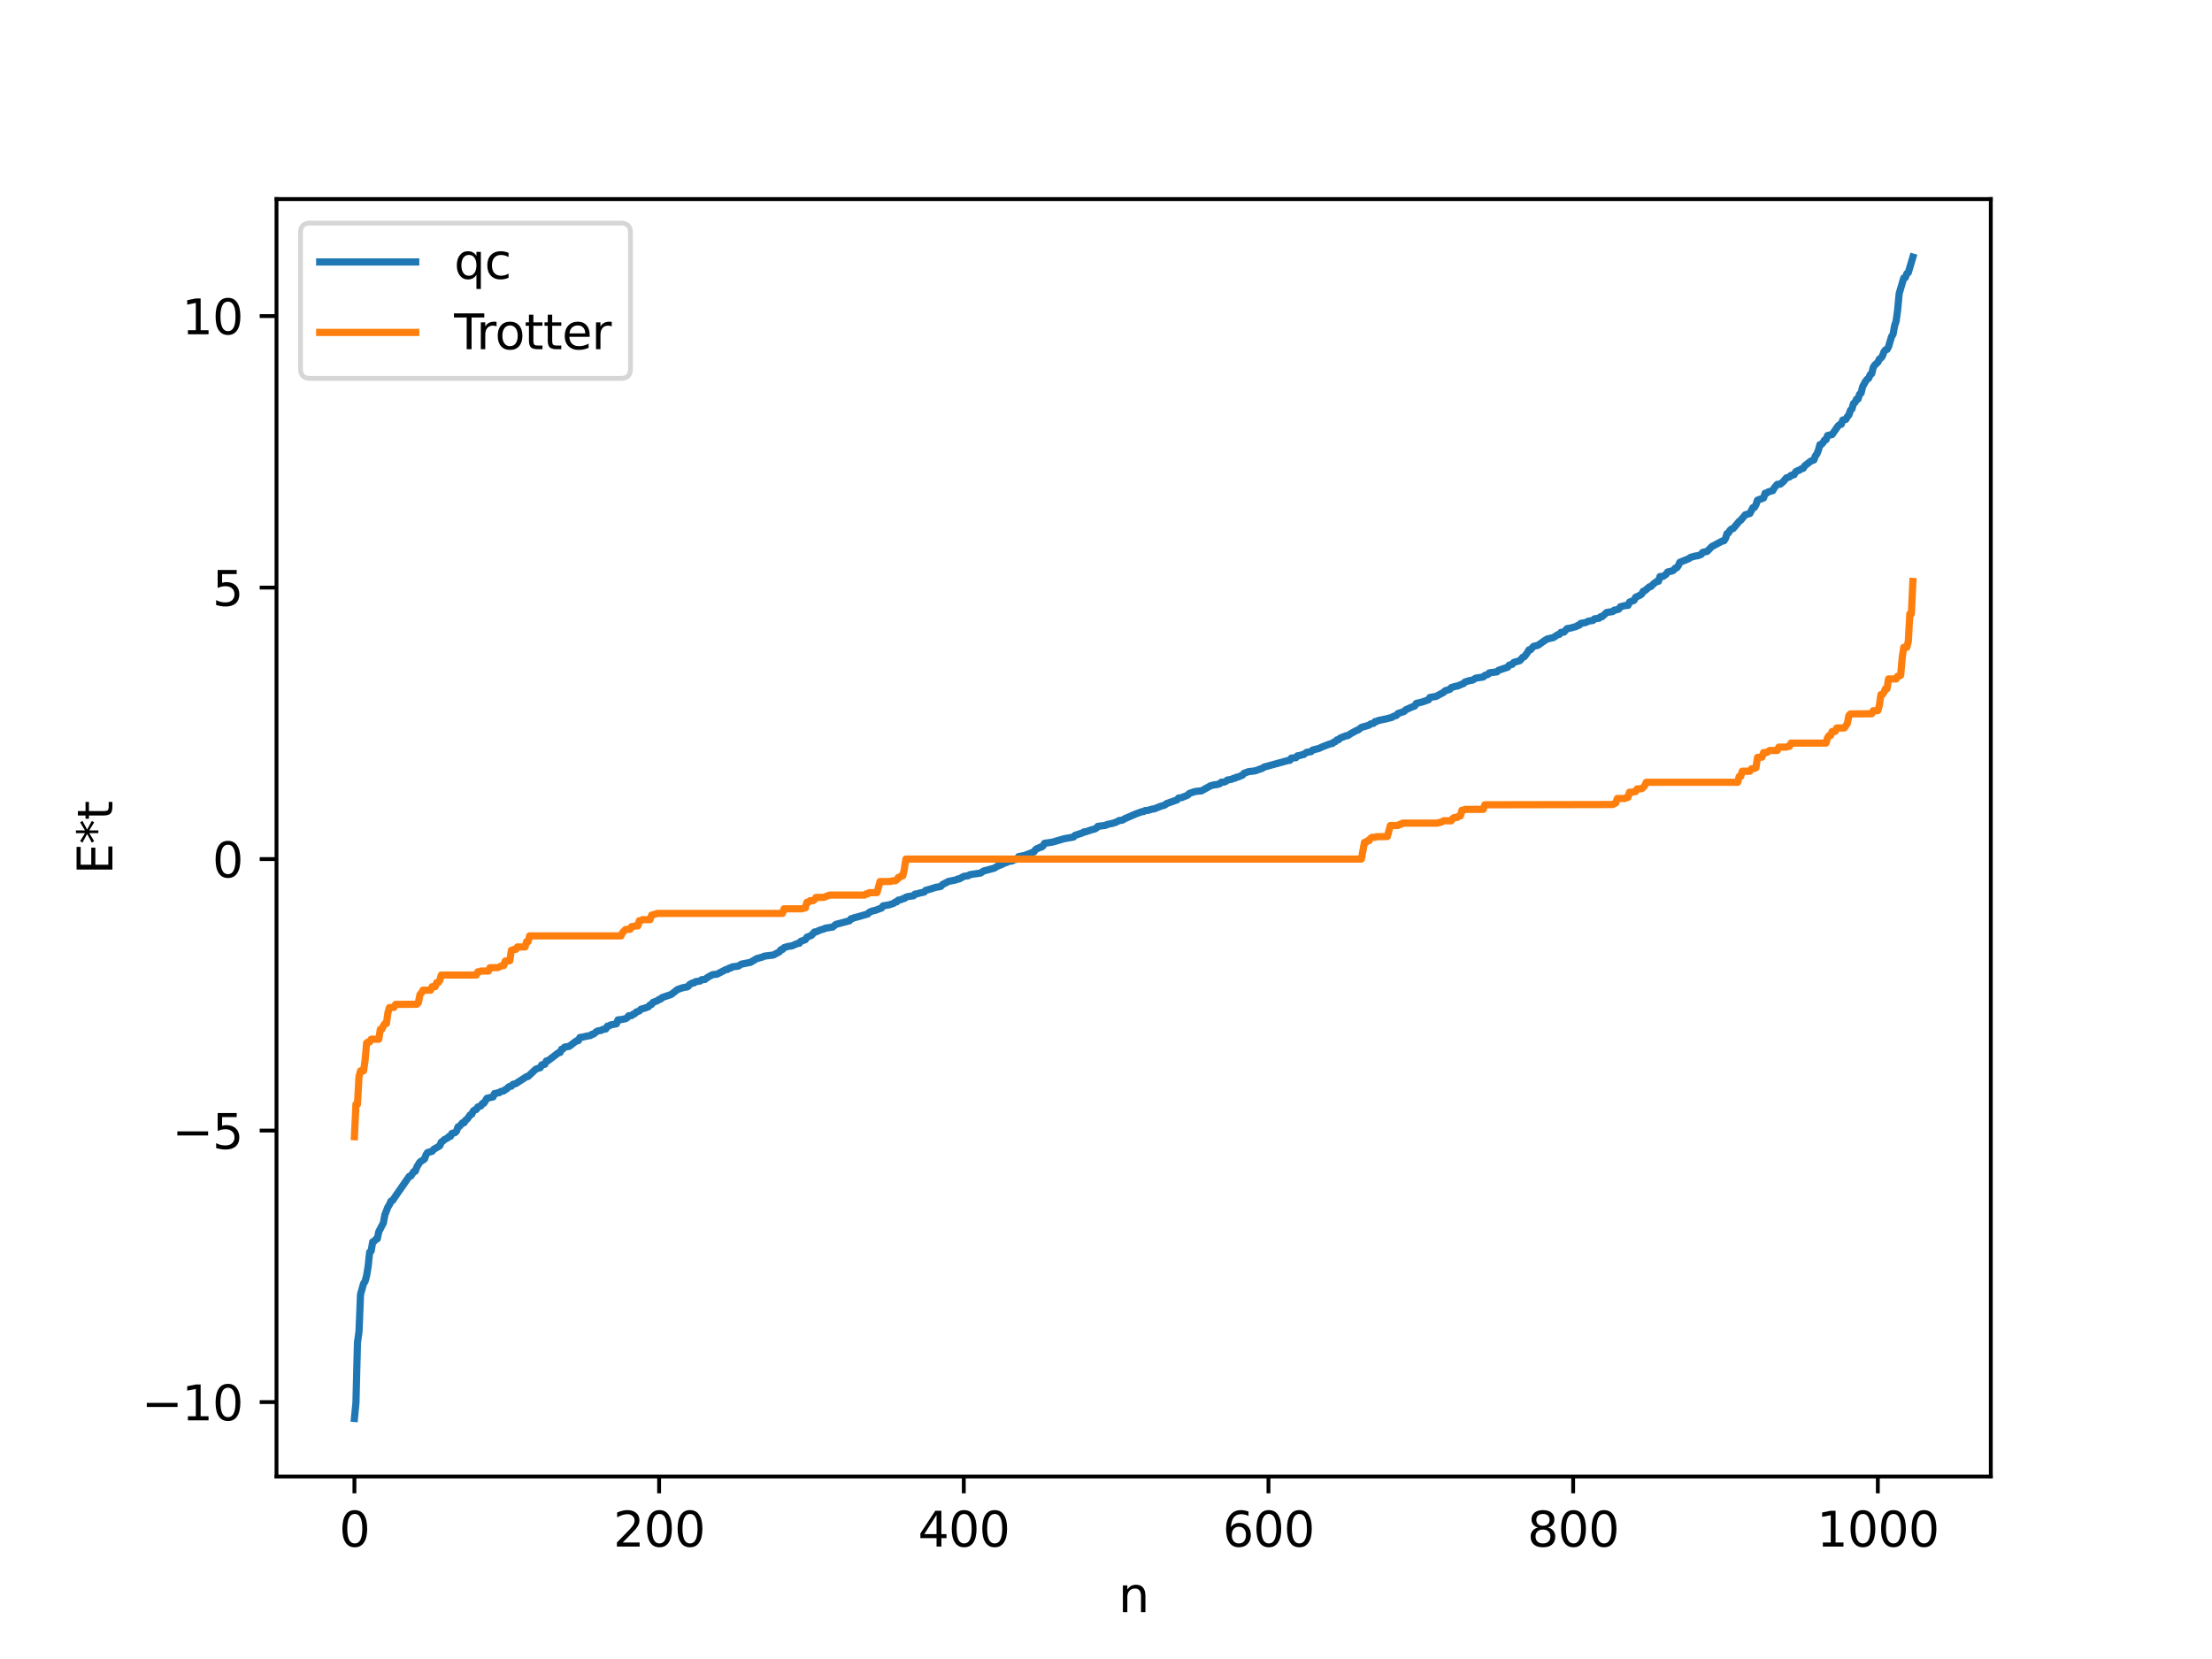 <?xml version="1.0" encoding="utf-8" standalone="no"?>
<!DOCTYPE svg PUBLIC "-//W3C//DTD SVG 1.1//EN"
  "http://www.w3.org/Graphics/SVG/1.1/DTD/svg11.dtd">
<svg xmlns:xlink="http://www.w3.org/1999/xlink" width="460.8pt" height="345.6pt" viewBox="0 0 460.8 345.6" xmlns="http://www.w3.org/2000/svg" version="1.1">
 <defs>
  <style type="text/css">*{stroke-linejoin: round; stroke-linecap: butt}</style>
 </defs>
 <g id="figure_1">
  <g id="patch_1">
   <path d="M 0 345.6 
L 460.8 345.6 
L 460.8 0 
L 0 0 
z
" style="fill: #ffffff"/>
  </g>
  <g id="axes_1">
   <g id="patch_2">
    <path d="M 57.6 307.584 
L 414.72 307.584 
L 414.72 41.472 
L 57.6 41.472 
z
" style="fill: #ffffff"/>
   </g>
   <g id="matplotlib.axis_1">
    <g id="xtick_1">
     <g id="line2d_1">
      <defs>
       <path id="m04c07a5d3f" d="M 0 0 
L 0 3.5 
" style="stroke: #000000; stroke-width: 0.8"/>
      </defs>
      <g>
       <use xlink:href="#m04c07a5d3f" x="73.833" y="307.584" style="stroke: #000000; stroke-width: 0.8"/>
      </g>
     </g>
     <g id="text_1">
      <!-- 0 -->
      <g transform="translate(70.651 322.182) scale(0.1 -0.1)">
       <defs>
        <path id="DejaVuSans-30" d="M 2034 4250 
Q 1547 4250 1301 3770 
Q 1056 3291 1056 2328 
Q 1056 1369 1301 889 
Q 1547 409 2034 409 
Q 2525 409 2770 889 
Q 3016 1369 3016 2328 
Q 3016 3291 2770 3770 
Q 2525 4250 2034 4250 
z
M 2034 4750 
Q 2819 4750 3233 4129 
Q 3647 3509 3647 2328 
Q 3647 1150 3233 529 
Q 2819 -91 2034 -91 
Q 1250 -91 836 529 
Q 422 1150 422 2328 
Q 422 3509 836 4129 
Q 1250 4750 2034 4750 
z
" transform="scale(0.016)"/>
       </defs>
       <use xlink:href="#DejaVuSans-30"/>
      </g>
     </g>
    </g>
    <g id="xtick_2">
     <g id="line2d_2">
      <g>
       <use xlink:href="#m04c07a5d3f" x="137.304" y="307.584" style="stroke: #000000; stroke-width: 0.8"/>
      </g>
     </g>
     <g id="text_2">
      <!-- 200 -->
      <g transform="translate(127.76 322.182) scale(0.1 -0.1)">
       <defs>
        <path id="DejaVuSans-32" d="M 1228 531 
L 3431 531 
L 3431 0 
L 469 0 
L 469 531 
Q 828 903 1448 1529 
Q 2069 2156 2228 2338 
Q 2531 2678 2651 2914 
Q 2772 3150 2772 3378 
Q 2772 3750 2511 3984 
Q 2250 4219 1831 4219 
Q 1534 4219 1204 4116 
Q 875 4013 500 3803 
L 500 4441 
Q 881 4594 1212 4672 
Q 1544 4750 1819 4750 
Q 2544 4750 2975 4387 
Q 3406 4025 3406 3419 
Q 3406 3131 3298 2873 
Q 3191 2616 2906 2266 
Q 2828 2175 2409 1742 
Q 1991 1309 1228 531 
z
" transform="scale(0.016)"/>
       </defs>
       <use xlink:href="#DejaVuSans-32"/>
       <use xlink:href="#DejaVuSans-30" x="63.623"/>
       <use xlink:href="#DejaVuSans-30" x="127.246"/>
      </g>
     </g>
    </g>
    <g id="xtick_3">
     <g id="line2d_3">
      <g>
       <use xlink:href="#m04c07a5d3f" x="200.775" y="307.584" style="stroke: #000000; stroke-width: 0.8"/>
      </g>
     </g>
     <g id="text_3">
      <!-- 400 -->
      <g transform="translate(191.231 322.182) scale(0.1 -0.1)">
       <defs>
        <path id="DejaVuSans-34" d="M 2419 4116 
L 825 1625 
L 2419 1625 
L 2419 4116 
z
M 2253 4666 
L 3047 4666 
L 3047 1625 
L 3713 1625 
L 3713 1100 
L 3047 1100 
L 3047 0 
L 2419 0 
L 2419 1100 
L 313 1100 
L 313 1709 
L 2253 4666 
z
" transform="scale(0.016)"/>
       </defs>
       <use xlink:href="#DejaVuSans-34"/>
       <use xlink:href="#DejaVuSans-30" x="63.623"/>
       <use xlink:href="#DejaVuSans-30" x="127.246"/>
      </g>
     </g>
    </g>
    <g id="xtick_4">
     <g id="line2d_4">
      <g>
       <use xlink:href="#m04c07a5d3f" x="264.246" y="307.584" style="stroke: #000000; stroke-width: 0.8"/>
      </g>
     </g>
     <g id="text_4">
      <!-- 600 -->
      <g transform="translate(254.702 322.182) scale(0.1 -0.1)">
       <defs>
        <path id="DejaVuSans-36" d="M 2113 2584 
Q 1688 2584 1439 2293 
Q 1191 2003 1191 1497 
Q 1191 994 1439 701 
Q 1688 409 2113 409 
Q 2538 409 2786 701 
Q 3034 994 3034 1497 
Q 3034 2003 2786 2293 
Q 2538 2584 2113 2584 
z
M 3366 4563 
L 3366 3988 
Q 3128 4100 2886 4159 
Q 2644 4219 2406 4219 
Q 1781 4219 1451 3797 
Q 1122 3375 1075 2522 
Q 1259 2794 1537 2939 
Q 1816 3084 2150 3084 
Q 2853 3084 3261 2657 
Q 3669 2231 3669 1497 
Q 3669 778 3244 343 
Q 2819 -91 2113 -91 
Q 1303 -91 875 529 
Q 447 1150 447 2328 
Q 447 3434 972 4092 
Q 1497 4750 2381 4750 
Q 2619 4750 2861 4703 
Q 3103 4656 3366 4563 
z
" transform="scale(0.016)"/>
       </defs>
       <use xlink:href="#DejaVuSans-36"/>
       <use xlink:href="#DejaVuSans-30" x="63.623"/>
       <use xlink:href="#DejaVuSans-30" x="127.246"/>
      </g>
     </g>
    </g>
    <g id="xtick_5">
     <g id="line2d_5">
      <g>
       <use xlink:href="#m04c07a5d3f" x="327.717" y="307.584" style="stroke: #000000; stroke-width: 0.8"/>
      </g>
     </g>
     <g id="text_5">
      <!-- 800 -->
      <g transform="translate(318.173 322.182) scale(0.1 -0.1)">
       <defs>
        <path id="DejaVuSans-38" d="M 2034 2216 
Q 1584 2216 1326 1975 
Q 1069 1734 1069 1313 
Q 1069 891 1326 650 
Q 1584 409 2034 409 
Q 2484 409 2743 651 
Q 3003 894 3003 1313 
Q 3003 1734 2745 1975 
Q 2488 2216 2034 2216 
z
M 1403 2484 
Q 997 2584 770 2862 
Q 544 3141 544 3541 
Q 544 4100 942 4425 
Q 1341 4750 2034 4750 
Q 2731 4750 3128 4425 
Q 3525 4100 3525 3541 
Q 3525 3141 3298 2862 
Q 3072 2584 2669 2484 
Q 3125 2378 3379 2068 
Q 3634 1759 3634 1313 
Q 3634 634 3220 271 
Q 2806 -91 2034 -91 
Q 1263 -91 848 271 
Q 434 634 434 1313 
Q 434 1759 690 2068 
Q 947 2378 1403 2484 
z
M 1172 3481 
Q 1172 3119 1398 2916 
Q 1625 2713 2034 2713 
Q 2441 2713 2670 2916 
Q 2900 3119 2900 3481 
Q 2900 3844 2670 4047 
Q 2441 4250 2034 4250 
Q 1625 4250 1398 4047 
Q 1172 3844 1172 3481 
z
" transform="scale(0.016)"/>
       </defs>
       <use xlink:href="#DejaVuSans-38"/>
       <use xlink:href="#DejaVuSans-30" x="63.623"/>
       <use xlink:href="#DejaVuSans-30" x="127.246"/>
      </g>
     </g>
    </g>
    <g id="xtick_6">
     <g id="line2d_6">
      <g>
       <use xlink:href="#m04c07a5d3f" x="391.188" y="307.584" style="stroke: #000000; stroke-width: 0.8"/>
      </g>
     </g>
     <g id="text_6">
      <!-- 1000 -->
      <g transform="translate(378.463 322.182) scale(0.1 -0.1)">
       <defs>
        <path id="DejaVuSans-31" d="M 794 531 
L 1825 531 
L 1825 4091 
L 703 3866 
L 703 4441 
L 1819 4666 
L 2450 4666 
L 2450 531 
L 3481 531 
L 3481 0 
L 794 0 
L 794 531 
z
" transform="scale(0.016)"/>
       </defs>
       <use xlink:href="#DejaVuSans-31"/>
       <use xlink:href="#DejaVuSans-30" x="63.623"/>
       <use xlink:href="#DejaVuSans-30" x="127.246"/>
       <use xlink:href="#DejaVuSans-30" x="190.869"/>
      </g>
     </g>
    </g>
    <g id="text_7">
     <!-- n -->
     <g transform="translate(232.991 335.861) scale(0.1 -0.1)">
      <defs>
       <path id="DejaVuSans-6e" d="M 3513 2113 
L 3513 0 
L 2938 0 
L 2938 2094 
Q 2938 2591 2744 2837 
Q 2550 3084 2163 3084 
Q 1697 3084 1428 2787 
Q 1159 2491 1159 1978 
L 1159 0 
L 581 0 
L 581 3500 
L 1159 3500 
L 1159 2956 
Q 1366 3272 1645 3428 
Q 1925 3584 2291 3584 
Q 2894 3584 3203 3211 
Q 3513 2838 3513 2113 
z
" transform="scale(0.016)"/>
      </defs>
      <use xlink:href="#DejaVuSans-6e"/>
     </g>
    </g>
   </g>
   <g id="matplotlib.axis_2">
    <g id="ytick_1">
     <g id="line2d_7">
      <defs>
       <path id="mbe452fcc11" d="M 0 0 
L -3.5 0 
" style="stroke: #000000; stroke-width: 0.8"/>
      </defs>
      <g>
       <use xlink:href="#mbe452fcc11" x="57.6" y="292.083" style="stroke: #000000; stroke-width: 0.8"/>
      </g>
     </g>
     <g id="text_8">
      <!-- −10 -->
      <g transform="translate(29.495 295.882) scale(0.1 -0.1)">
       <defs>
        <path id="DejaVuSans-2212" d="M 678 2272 
L 4684 2272 
L 4684 1741 
L 678 1741 
L 678 2272 
z
" transform="scale(0.016)"/>
       </defs>
       <use xlink:href="#DejaVuSans-2212"/>
       <use xlink:href="#DejaVuSans-31" x="83.789"/>
       <use xlink:href="#DejaVuSans-30" x="147.412"/>
      </g>
     </g>
    </g>
    <g id="ytick_2">
     <g id="line2d_8">
      <g>
       <use xlink:href="#mbe452fcc11" x="57.6" y="235.523" style="stroke: #000000; stroke-width: 0.8"/>
      </g>
     </g>
     <g id="text_9">
      <!-- −5 -->
      <g transform="translate(35.858 239.322) scale(0.1 -0.1)">
       <defs>
        <path id="DejaVuSans-35" d="M 691 4666 
L 3169 4666 
L 3169 4134 
L 1269 4134 
L 1269 2991 
Q 1406 3038 1543 3061 
Q 1681 3084 1819 3084 
Q 2600 3084 3056 2656 
Q 3513 2228 3513 1497 
Q 3513 744 3044 326 
Q 2575 -91 1722 -91 
Q 1428 -91 1123 -41 
Q 819 9 494 109 
L 494 744 
Q 775 591 1075 516 
Q 1375 441 1709 441 
Q 2250 441 2565 725 
Q 2881 1009 2881 1497 
Q 2881 1984 2565 2268 
Q 2250 2553 1709 2553 
Q 1456 2553 1204 2497 
Q 953 2441 691 2322 
L 691 4666 
z
" transform="scale(0.016)"/>
       </defs>
       <use xlink:href="#DejaVuSans-2212"/>
       <use xlink:href="#DejaVuSans-35" x="83.789"/>
      </g>
     </g>
    </g>
    <g id="ytick_3">
     <g id="line2d_9">
      <g>
       <use xlink:href="#mbe452fcc11" x="57.6" y="178.962" style="stroke: #000000; stroke-width: 0.8"/>
      </g>
     </g>
     <g id="text_10">
      <!-- 0 -->
      <g transform="translate(44.237 182.762) scale(0.1 -0.1)">
       <use xlink:href="#DejaVuSans-30"/>
      </g>
     </g>
    </g>
    <g id="ytick_4">
     <g id="line2d_10">
      <g>
       <use xlink:href="#mbe452fcc11" x="57.6" y="122.402" style="stroke: #000000; stroke-width: 0.8"/>
      </g>
     </g>
     <g id="text_11">
      <!-- 5 -->
      <g transform="translate(44.237 126.201) scale(0.1 -0.1)">
       <use xlink:href="#DejaVuSans-35"/>
      </g>
     </g>
    </g>
    <g id="ytick_5">
     <g id="line2d_11">
      <g>
       <use xlink:href="#mbe452fcc11" x="57.6" y="65.842" style="stroke: #000000; stroke-width: 0.8"/>
      </g>
     </g>
     <g id="text_12">
      <!-- 10 -->
      <g transform="translate(37.875 69.641) scale(0.1 -0.1)">
       <use xlink:href="#DejaVuSans-31"/>
       <use xlink:href="#DejaVuSans-30" x="63.623"/>
      </g>
     </g>
    </g>
    <g id="text_13">
     <!-- E*t -->
     <g transform="translate(23.416 182.148) rotate(-90) scale(0.1 -0.1)">
      <defs>
       <path id="DejaVuSans-45" d="M 628 4666 
L 3578 4666 
L 3578 4134 
L 1259 4134 
L 1259 2753 
L 3481 2753 
L 3481 2222 
L 1259 2222 
L 1259 531 
L 3634 531 
L 3634 0 
L 628 0 
L 628 4666 
z
" transform="scale(0.016)"/>
       <path id="DejaVuSans-2a" d="M 3009 3897 
L 1888 3291 
L 3009 2681 
L 2828 2375 
L 1778 3009 
L 1778 1831 
L 1422 1831 
L 1422 3009 
L 372 2375 
L 191 2681 
L 1313 3291 
L 191 3897 
L 372 4206 
L 1422 3572 
L 1422 4750 
L 1778 4750 
L 1778 3572 
L 2828 4206 
L 3009 3897 
z
" transform="scale(0.016)"/>
       <path id="DejaVuSans-74" d="M 1172 4494 
L 1172 3500 
L 2356 3500 
L 2356 3053 
L 1172 3053 
L 1172 1153 
Q 1172 725 1289 603 
Q 1406 481 1766 481 
L 2356 481 
L 2356 0 
L 1766 0 
Q 1100 0 847 248 
Q 594 497 594 1153 
L 594 3053 
L 172 3053 
L 172 3500 
L 594 3500 
L 594 4494 
L 1172 4494 
z
" transform="scale(0.016)"/>
      </defs>
      <use xlink:href="#DejaVuSans-45"/>
      <use xlink:href="#DejaVuSans-2a" x="63.184"/>
      <use xlink:href="#DejaVuSans-74" x="113.184"/>
     </g>
    </g>
   </g>
   <g id="line2d_12">
    <path d="M 73.833 295.488 
L 74.15 292.247 
L 74.467 279.67 
L 74.785 277.399 
L 75.102 269.653 
L 75.737 267.393 
L 76.054 266.929 
L 76.372 265.735 
L 76.689 263.825 
L 77.006 260.846 
L 77.324 260.589 
L 77.641 258.698 
L 77.958 258.575 
L 78.276 258.183 
L 78.593 258.075 
L 78.91 256.576 
L 79.862 254.765 
L 80.18 253.058 
L 80.815 251.432 
L 81.132 250.952 
L 81.449 250.205 
L 81.767 250.115 
L 82.401 249.159 
L 85.258 245.047 
L 85.575 245 
L 86.21 244.045 
L 86.527 243.977 
L 86.844 243.101 
L 87.479 242.071 
L 88.431 241.435 
L 88.748 240.573 
L 89.066 240.093 
L 90.018 239.846 
L 90.335 239.432 
L 91.605 238.703 
L 91.922 237.925 
L 92.239 237.736 
L 92.557 237.402 
L 93.191 237.1 
L 93.509 236.76 
L 93.826 236.737 
L 94.143 236.113 
L 94.778 235.949 
L 95.096 235.638 
L 95.413 234.746 
L 95.73 234.627 
L 96.365 233.891 
L 96.682 233.883 
L 97 233.335 
L 97.317 233.144 
L 97.952 232.237 
L 98.269 232.116 
L 98.586 231.461 
L 98.904 231.209 
L 99.221 231.13 
L 99.539 230.595 
L 100.173 230.385 
L 100.491 229.882 
L 100.808 229.815 
L 101.443 228.792 
L 102.395 228.572 
L 102.712 228.516 
L 103.029 227.794 
L 103.347 227.788 
L 103.664 227.649 
L 103.981 227.645 
L 104.299 227.385 
L 104.934 227.257 
L 105.251 226.975 
L 105.568 226.847 
L 105.886 226.477 
L 106.203 226.312 
L 106.52 226.282 
L 106.838 225.901 
L 107.472 225.726 
L 109.694 224.279 
L 110.011 224.244 
L 111.598 222.743 
L 112.233 222.511 
L 112.55 222.414 
L 112.867 221.815 
L 113.502 221.705 
L 113.82 221.01 
L 114.137 220.983 
L 116.358 219.294 
L 116.676 219.259 
L 116.993 218.574 
L 117.31 218.485 
L 117.628 218.129 
L 118.58 217.973 
L 119.849 217.006 
L 120.167 216.793 
L 120.484 216.78 
L 120.801 216.128 
L 121.436 216.037 
L 122.071 215.879 
L 123.023 215.711 
L 123.34 215.457 
L 123.658 215.404 
L 124.292 214.884 
L 124.61 214.745 
L 125.244 214.653 
L 125.562 214.449 
L 126.196 214.357 
L 126.514 213.778 
L 126.831 213.75 
L 127.148 213.526 
L 128.418 213.275 
L 128.735 212.461 
L 129.37 212.406 
L 130.005 212.273 
L 130.322 212.213 
L 130.639 212.035 
L 130.957 211.605 
L 131.591 211.561 
L 131.909 211.262 
L 132.226 211.18 
L 132.543 210.824 
L 133.178 210.604 
L 133.496 210.246 
L 134.448 209.971 
L 135.082 209.728 
L 135.4 209.354 
L 135.717 209.255 
L 136.034 208.811 
L 136.986 208.448 
L 137.304 208.184 
L 137.621 208.134 
L 137.939 207.809 
L 139.843 207.154 
L 141.112 206.157 
L 142.064 205.808 
L 142.699 205.665 
L 143.016 205.638 
L 143.334 205.493 
L 143.651 205.096 
L 144.286 204.76 
L 144.603 204.748 
L 144.92 204.491 
L 145.555 204.403 
L 145.872 204.359 
L 146.19 204.08 
L 146.824 204.049 
L 147.459 203.574 
L 148.094 203.223 
L 148.411 203.042 
L 149.363 202.939 
L 151.267 201.957 
L 151.585 201.947 
L 151.902 201.672 
L 152.22 201.658 
L 152.537 201.414 
L 153.806 201.259 
L 154.441 200.85 
L 155.076 200.723 
L 156.345 200.471 
L 157.615 199.709 
L 158.884 199.355 
L 159.201 199.182 
L 161.105 198.947 
L 162.375 198.277 
L 162.692 197.821 
L 163.01 197.794 
L 163.327 197.422 
L 163.962 197.218 
L 164.596 197.087 
L 164.914 197.06 
L 165.866 196.66 
L 166.183 196.518 
L 166.5 196.51 
L 166.818 196.096 
L 167.77 195.754 
L 168.087 195.235 
L 169.039 194.855 
L 169.674 194.151 
L 169.991 194.127 
L 170.943 193.708 
L 171.578 193.548 
L 171.896 193.366 
L 173.482 193.116 
L 174.117 192.571 
L 176.973 191.811 
L 177.291 191.381 
L 177.608 191.352 
L 177.925 191.185 
L 178.56 191.032 
L 180.781 190.39 
L 181.099 190.038 
L 181.734 189.769 
L 182.368 189.641 
L 183.003 189.382 
L 183.638 189.169 
L 183.955 188.71 
L 185.224 188.493 
L 186.177 188.175 
L 186.494 187.915 
L 186.811 187.876 
L 187.129 187.517 
L 187.763 187.397 
L 188.081 187.207 
L 188.398 187.171 
L 188.715 186.897 
L 189.35 186.737 
L 190.302 186.607 
L 190.62 186.251 
L 190.937 186.228 
L 191.572 186.042 
L 192.524 185.837 
L 192.841 185.469 
L 193.476 185.309 
L 195.062 184.813 
L 195.697 184.732 
L 196.015 184.632 
L 196.332 184.265 
L 197.601 183.614 
L 199.188 183.29 
L 199.505 183.107 
L 199.823 183.102 
L 200.775 182.563 
L 201.727 182.423 
L 202.044 182.205 
L 204.266 181.872 
L 204.9 181.447 
L 207.122 180.854 
L 207.757 180.457 
L 208.709 180.079 
L 209.343 179.747 
L 209.661 179.687 
L 209.978 179.498 
L 210.93 179.323 
L 211.248 179.105 
L 211.882 178.969 
L 212.2 178.452 
L 213.469 178.196 
L 215.373 177.468 
L 215.691 177.026 
L 216.008 176.776 
L 216.325 176.706 
L 216.643 176.495 
L 216.96 176.473 
L 217.277 176.217 
L 217.595 175.674 
L 219.181 175.443 
L 221.72 174.712 
L 223.624 174.374 
L 223.942 174.016 
L 224.577 173.819 
L 225.529 173.498 
L 225.846 173.286 
L 226.163 173.282 
L 227.433 172.85 
L 228.067 172.69 
L 228.385 172.511 
L 228.702 172.147 
L 230.289 171.942 
L 230.606 171.767 
L 231.558 171.564 
L 232.193 171.388 
L 232.828 171.118 
L 233.145 170.922 
L 233.78 170.862 
L 234.415 170.501 
L 236.636 169.544 
L 237.905 169.08 
L 238.223 169.066 
L 238.54 168.861 
L 239.175 168.803 
L 240.127 168.521 
L 240.444 168.506 
L 241.714 167.988 
L 242.666 167.7 
L 242.983 167.416 
L 245.205 166.628 
L 245.522 166.24 
L 246.157 166.163 
L 247.426 165.645 
L 247.743 165.299 
L 248.696 164.961 
L 249.33 164.833 
L 250.282 164.754 
L 252.186 163.692 
L 252.821 163.519 
L 253.456 163.445 
L 254.091 163.265 
L 254.408 162.958 
L 255.043 162.907 
L 255.36 162.778 
L 255.677 162.501 
L 256.629 162.329 
L 256.947 162.141 
L 257.264 162.119 
L 257.581 161.908 
L 257.899 161.874 
L 258.851 161.469 
L 259.168 161.078 
L 260.12 160.741 
L 261.39 160.598 
L 262.977 160.048 
L 263.294 159.807 
L 268.372 158.411 
L 268.689 158.396 
L 269.006 157.934 
L 269.958 157.845 
L 270.276 157.453 
L 270.91 157.364 
L 271.228 157.212 
L 271.545 157.203 
L 272.18 156.731 
L 273.132 156.578 
L 273.449 156.243 
L 274.719 155.929 
L 275.671 155.494 
L 277.258 154.9 
L 277.575 154.886 
L 277.892 154.566 
L 278.21 154.478 
L 278.527 154.124 
L 278.844 154.102 
L 279.162 153.77 
L 280.431 153.261 
L 280.748 153.253 
L 281.383 152.829 
L 282.653 152.14 
L 282.97 152.045 
L 283.605 151.521 
L 284.557 151.26 
L 285.191 151.061 
L 285.509 150.814 
L 286.143 150.674 
L 286.461 150.303 
L 286.778 150.298 
L 287.096 150.108 
L 289 149.701 
L 289.634 149.521 
L 289.952 149.455 
L 290.269 149.232 
L 290.904 149.043 
L 291.221 148.64 
L 292.491 148.212 
L 292.808 147.884 
L 294.077 147.304 
L 294.712 147.078 
L 295.029 146.542 
L 296.299 146.232 
L 296.934 146.001 
L 297.568 145.792 
L 297.886 145.288 
L 298.52 145.177 
L 299.155 145.079 
L 300.742 144.218 
L 301.059 143.893 
L 302.011 143.614 
L 302.329 143.236 
L 303.281 142.945 
L 303.598 142.925 
L 304.55 142.519 
L 304.867 142.403 
L 305.185 142.071 
L 306.137 141.778 
L 306.772 141.685 
L 307.406 141.274 
L 308.993 141.029 
L 309.31 140.703 
L 309.945 140.506 
L 310.262 140.163 
L 311.849 139.953 
L 312.167 139.633 
L 313.753 139.104 
L 314.071 139.001 
L 314.388 138.563 
L 315.023 138.383 
L 315.34 137.997 
L 316.61 137.626 
L 317.244 136.903 
L 317.562 136.791 
L 318.196 135.934 
L 318.514 135.376 
L 318.831 135.355 
L 319.466 134.648 
L 320.418 134.414 
L 321.687 133.506 
L 322.322 133.112 
L 323.591 132.82 
L 324.543 132.194 
L 324.861 132.14 
L 325.178 131.738 
L 325.813 131.671 
L 326.448 130.954 
L 327.082 130.858 
L 328.352 130.514 
L 328.669 130.276 
L 328.986 130.247 
L 329.304 129.856 
L 330.256 129.706 
L 330.891 129.403 
L 331.843 129.246 
L 332.16 128.914 
L 333.112 128.787 
L 333.429 128.478 
L 333.747 128.465 
L 334.699 127.588 
L 335.968 127.394 
L 336.286 127.091 
L 336.92 127.012 
L 337.238 126.868 
L 337.555 126.393 
L 338.507 126.16 
L 339.142 126.114 
L 339.459 125.429 
L 340.411 125.053 
L 340.729 124.419 
L 341.681 123.978 
L 341.998 123.746 
L 342.315 123.165 
L 342.633 123.077 
L 343.585 122.255 
L 343.902 122.188 
L 344.537 121.56 
L 345.172 121.107 
L 345.489 121.094 
L 345.806 120.105 
L 346.441 120.076 
L 347.076 119.638 
L 347.393 119.155 
L 348.345 118.936 
L 348.662 118.761 
L 348.98 118.35 
L 349.297 118.281 
L 349.615 117.859 
L 349.932 117.144 
L 351.836 116.369 
L 352.153 116.112 
L 353.105 115.848 
L 353.74 115.748 
L 354.375 115.509 
L 354.692 115.07 
L 355.644 114.854 
L 356.596 113.872 
L 358.818 112.69 
L 359.135 112.661 
L 359.453 112.161 
L 359.77 111.152 
L 360.087 110.997 
L 360.405 110.458 
L 360.722 110.19 
L 361.039 110.12 
L 362.309 108.601 
L 362.626 108.378 
L 363.578 107.242 
L 364.53 106.968 
L 365.165 105.75 
L 365.482 105.7 
L 365.8 105.15 
L 366.117 104.198 
L 367.386 103.741 
L 367.704 102.753 
L 368.021 102.739 
L 368.339 102.482 
L 368.973 102.286 
L 369.291 102.216 
L 369.608 101.635 
L 370.243 100.898 
L 370.877 100.852 
L 371.512 100.304 
L 372.147 99.543 
L 372.781 99.362 
L 373.099 99.029 
L 373.734 98.893 
L 374.051 98.313 
L 374.368 98.089 
L 374.686 98.021 
L 375.32 97.644 
L 375.638 97.56 
L 375.955 97.047 
L 377.224 96.059 
L 377.859 95.817 
L 378.177 94.979 
L 378.494 94.57 
L 378.811 93.756 
L 379.129 92.621 
L 379.446 92.577 
L 379.763 92.222 
L 380.081 91.687 
L 380.398 91.604 
L 380.715 90.726 
L 381.667 90.518 
L 382.937 88.696 
L 383.254 88.452 
L 383.572 88.389 
L 383.889 87.501 
L 384.524 87.371 
L 384.841 86.793 
L 385.158 86.453 
L 385.476 85.477 
L 385.793 85.198 
L 386.11 84.067 
L 386.428 83.854 
L 386.745 83.148 
L 387.062 83.138 
L 387.38 82.126 
L 387.697 81.893 
L 388.015 80.558 
L 388.649 79.408 
L 388.967 79.005 
L 389.284 78.804 
L 389.601 78.042 
L 389.919 77.834 
L 390.236 76.517 
L 390.553 76.04 
L 391.188 75.47 
L 391.505 74.802 
L 391.823 74.596 
L 392.14 74.178 
L 392.458 73.298 
L 392.775 72.885 
L 393.092 72.806 
L 393.41 72.257 
L 394.044 70.118 
L 394.362 69.646 
L 394.679 67.857 
L 394.996 66.9 
L 395.314 64.553 
L 395.631 61.165 
L 396.266 59.004 
L 396.583 57.924 
L 396.9 57.846 
L 397.218 57.011 
L 397.535 56.786 
L 398.487 53.568 
L 398.487 53.568 
" clip-path="url(#p763f4866a5)" style="fill: none; stroke: #1f77b4; stroke-width: 1.5; stroke-linecap: square"/>
   </g>
   <g id="line2d_13">
    <path d="M 73.833 236.794 
L 74.15 230.046 
L 74.467 230.046 
L 74.785 224.277 
L 75.102 223.079 
L 75.737 223.079 
L 76.054 220.921 
L 76.372 217.277 
L 76.689 217.054 
L 77.006 217.054 
L 77.324 216.49 
L 78.91 216.49 
L 79.228 214.435 
L 79.545 214.435 
L 79.862 213.69 
L 80.18 213.231 
L 80.497 213.231 
L 80.815 210.958 
L 81.132 209.888 
L 82.084 209.869 
L 82.401 209.236 
L 86.844 209.2 
L 87.162 208.854 
L 87.479 207.206 
L 87.796 206.842 
L 88.114 206.272 
L 89.7 206.272 
L 90.018 205.544 
L 90.653 205.544 
L 90.97 204.697 
L 91.287 204.697 
L 91.605 204.256 
L 91.922 203.122 
L 99.221 203.122 
L 99.539 202.447 
L 99.856 202.447 
L 100.173 202.287 
L 101.76 202.287 
L 102.077 201.587 
L 103.664 201.587 
L 104.616 201.156 
L 104.934 201.156 
L 105.251 200.195 
L 106.203 200.147 
L 106.52 197.979 
L 107.155 197.765 
L 107.472 197.765 
L 107.79 197.266 
L 109.377 197.266 
L 109.694 196.17 
L 110.011 196.17 
L 110.329 194.96 
L 129.37 194.96 
L 129.687 194.272 
L 130.322 193.626 
L 131.274 193.584 
L 131.591 193.022 
L 131.909 193.022 
L 132.226 192.893 
L 132.861 192.893 
L 133.178 191.81 
L 133.496 191.81 
L 133.813 191.584 
L 135.4 191.584 
L 135.717 190.66 
L 136.986 190.275 
L 163.01 190.275 
L 163.327 189.316 
L 167.135 189.316 
L 167.453 189.141 
L 167.77 189.141 
L 168.087 187.955 
L 168.405 187.955 
L 168.722 187.638 
L 169.357 187.638 
L 169.674 187.434 
L 169.991 186.944 
L 171.578 186.944 
L 172.848 186.453 
L 180.147 186.453 
L 180.464 186.201 
L 180.781 186.201 
L 181.099 185.954 
L 182.686 185.954 
L 183.32 183.648 
L 185.542 183.628 
L 185.859 183.494 
L 186.494 183.494 
L 186.811 183.291 
L 187.129 182.784 
L 187.446 182.784 
L 187.763 182.441 
L 188.081 182.441 
L 188.398 181.007 
L 188.715 178.962 
L 283.605 178.962 
L 284.239 175.484 
L 284.557 175.484 
L 284.874 175.141 
L 285.191 175.141 
L 285.509 174.634 
L 285.826 174.431 
L 286.461 174.431 
L 286.778 174.297 
L 289 174.277 
L 289.634 171.971 
L 291.221 171.971 
L 291.539 171.724 
L 291.856 171.724 
L 292.173 171.472 
L 299.472 171.472 
L 299.79 171.326 
L 300.107 171.326 
L 300.742 170.981 
L 302.329 170.981 
L 302.646 170.491 
L 302.963 170.287 
L 303.598 170.287 
L 303.915 169.97 
L 304.233 169.97 
L 304.55 168.784 
L 304.867 168.784 
L 305.185 168.609 
L 308.993 168.609 
L 309.31 167.65 
L 335.968 167.598 
L 336.603 167.265 
L 336.92 166.341 
L 338.507 166.341 
L 338.824 166.115 
L 339.142 166.115 
L 339.459 165.032 
L 340.094 165.032 
L 340.411 164.903 
L 340.729 164.903 
L 341.046 164.341 
L 341.998 164.299 
L 342.315 164.049 
L 342.633 163.653 
L 342.95 162.965 
L 361.991 162.965 
L 362.309 161.755 
L 362.626 161.755 
L 362.943 160.659 
L 364.53 160.659 
L 364.848 160.16 
L 365.482 160.074 
L 365.8 159.946 
L 366.117 157.778 
L 367.069 157.73 
L 367.386 156.769 
L 368.021 156.769 
L 368.656 156.338 
L 370.243 156.338 
L 370.56 155.638 
L 372.147 155.638 
L 372.464 155.478 
L 372.781 155.478 
L 373.099 154.803 
L 380.398 154.803 
L 380.715 153.669 
L 381.033 153.228 
L 381.35 153.228 
L 381.667 152.381 
L 382.302 152.381 
L 382.62 151.653 
L 384.206 151.653 
L 384.841 150.719 
L 385.158 149.071 
L 385.476 148.725 
L 389.919 148.689 
L 390.236 148.056 
L 391.188 148.037 
L 391.505 146.967 
L 391.823 144.694 
L 392.14 144.694 
L 392.458 144.235 
L 392.775 143.49 
L 393.092 143.49 
L 393.41 141.435 
L 394.996 141.435 
L 395.314 140.871 
L 395.631 140.871 
L 395.948 140.648 
L 396.266 137.004 
L 396.583 134.846 
L 397.218 134.846 
L 397.535 133.648 
L 397.853 127.879 
L 398.17 127.879 
L 398.487 121.131 
L 398.487 121.131 
" clip-path="url(#p763f4866a5)" style="fill: none; stroke: #ff7f0e; stroke-width: 1.5; stroke-linecap: square"/>
   </g>
   <g id="patch_3">
    <path d="M 57.6 307.584 
L 57.6 41.472 
" style="fill: none; stroke: #000000; stroke-width: 0.8; stroke-linejoin: miter; stroke-linecap: square"/>
   </g>
   <g id="patch_4">
    <path d="M 414.72 307.584 
L 414.72 41.472 
" style="fill: none; stroke: #000000; stroke-width: 0.8; stroke-linejoin: miter; stroke-linecap: square"/>
   </g>
   <g id="patch_5">
    <path d="M 57.6 307.584 
L 414.72 307.584 
" style="fill: none; stroke: #000000; stroke-width: 0.8; stroke-linejoin: miter; stroke-linecap: square"/>
   </g>
   <g id="patch_6">
    <path d="M 57.6 41.472 
L 414.72 41.472 
" style="fill: none; stroke: #000000; stroke-width: 0.8; stroke-linejoin: miter; stroke-linecap: square"/>
   </g>
   <g id="legend_1">
    <g id="patch_7">
     <path d="M 64.6 78.828 
L 129.342 78.828 
Q 131.342 78.828 131.342 76.828 
L 131.342 48.472 
Q 131.342 46.472 129.342 46.472 
L 64.6 46.472 
Q 62.6 46.472 62.6 48.472 
L 62.6 76.828 
Q 62.6 78.828 64.6 78.828 
z
" style="fill: #ffffff; opacity: 0.8; stroke: #cccccc; stroke-linejoin: miter"/>
    </g>
    <g id="line2d_14">
     <path d="M 66.6 54.57 
L 76.6 54.57 
L 86.6 54.57 
" style="fill: none; stroke: #1f77b4; stroke-width: 1.5; stroke-linecap: square"/>
    </g>
    <g id="text_14">
     <!-- qc -->
     <g transform="translate(94.6 58.07) scale(0.1 -0.1)">
      <defs>
       <path id="DejaVuSans-71" d="M 947 1747 
Q 947 1113 1208 752 
Q 1469 391 1925 391 
Q 2381 391 2643 752 
Q 2906 1113 2906 1747 
Q 2906 2381 2643 2742 
Q 2381 3103 1925 3103 
Q 1469 3103 1208 2742 
Q 947 2381 947 1747 
z
M 2906 525 
Q 2725 213 2448 61 
Q 2172 -91 1784 -91 
Q 1150 -91 751 415 
Q 353 922 353 1747 
Q 353 2572 751 3078 
Q 1150 3584 1784 3584 
Q 2172 3584 2448 3432 
Q 2725 3281 2906 2969 
L 2906 3500 
L 3481 3500 
L 3481 -1331 
L 2906 -1331 
L 2906 525 
z
" transform="scale(0.016)"/>
       <path id="DejaVuSans-63" d="M 3122 3366 
L 3122 2828 
Q 2878 2963 2633 3030 
Q 2388 3097 2138 3097 
Q 1578 3097 1268 2742 
Q 959 2388 959 1747 
Q 959 1106 1268 751 
Q 1578 397 2138 397 
Q 2388 397 2633 464 
Q 2878 531 3122 666 
L 3122 134 
Q 2881 22 2623 -34 
Q 2366 -91 2075 -91 
Q 1284 -91 818 406 
Q 353 903 353 1747 
Q 353 2603 823 3093 
Q 1294 3584 2113 3584 
Q 2378 3584 2631 3529 
Q 2884 3475 3122 3366 
z
" transform="scale(0.016)"/>
      </defs>
      <use xlink:href="#DejaVuSans-71"/>
      <use xlink:href="#DejaVuSans-63" x="63.477"/>
     </g>
    </g>
    <g id="line2d_15">
     <path d="M 66.6 69.249 
L 76.6 69.249 
L 86.6 69.249 
" style="fill: none; stroke: #ff7f0e; stroke-width: 1.5; stroke-linecap: square"/>
    </g>
    <g id="text_15">
     <!-- Trotter -->
     <g transform="translate(94.6 72.749) scale(0.1 -0.1)">
      <defs>
       <path id="DejaVuSans-54" d="M -19 4666 
L 3928 4666 
L 3928 4134 
L 2272 4134 
L 2272 0 
L 1638 0 
L 1638 4134 
L -19 4134 
L -19 4666 
z
" transform="scale(0.016)"/>
       <path id="DejaVuSans-72" d="M 2631 2963 
Q 2534 3019 2420 3045 
Q 2306 3072 2169 3072 
Q 1681 3072 1420 2755 
Q 1159 2438 1159 1844 
L 1159 0 
L 581 0 
L 581 3500 
L 1159 3500 
L 1159 2956 
Q 1341 3275 1631 3429 
Q 1922 3584 2338 3584 
Q 2397 3584 2469 3576 
Q 2541 3569 2628 3553 
L 2631 2963 
z
" transform="scale(0.016)"/>
       <path id="DejaVuSans-6f" d="M 1959 3097 
Q 1497 3097 1228 2736 
Q 959 2375 959 1747 
Q 959 1119 1226 758 
Q 1494 397 1959 397 
Q 2419 397 2687 759 
Q 2956 1122 2956 1747 
Q 2956 2369 2687 2733 
Q 2419 3097 1959 3097 
z
M 1959 3584 
Q 2709 3584 3137 3096 
Q 3566 2609 3566 1747 
Q 3566 888 3137 398 
Q 2709 -91 1959 -91 
Q 1206 -91 779 398 
Q 353 888 353 1747 
Q 353 2609 779 3096 
Q 1206 3584 1959 3584 
z
" transform="scale(0.016)"/>
       <path id="DejaVuSans-65" d="M 3597 1894 
L 3597 1613 
L 953 1613 
Q 991 1019 1311 708 
Q 1631 397 2203 397 
Q 2534 397 2845 478 
Q 3156 559 3463 722 
L 3463 178 
Q 3153 47 2828 -22 
Q 2503 -91 2169 -91 
Q 1331 -91 842 396 
Q 353 884 353 1716 
Q 353 2575 817 3079 
Q 1281 3584 2069 3584 
Q 2775 3584 3186 3129 
Q 3597 2675 3597 1894 
z
M 3022 2063 
Q 3016 2534 2758 2815 
Q 2500 3097 2075 3097 
Q 1594 3097 1305 2825 
Q 1016 2553 972 2059 
L 3022 2063 
z
" transform="scale(0.016)"/>
      </defs>
      <use xlink:href="#DejaVuSans-54"/>
      <use xlink:href="#DejaVuSans-72" x="46.334"/>
      <use xlink:href="#DejaVuSans-6f" x="85.197"/>
      <use xlink:href="#DejaVuSans-74" x="146.379"/>
      <use xlink:href="#DejaVuSans-74" x="185.588"/>
      <use xlink:href="#DejaVuSans-65" x="224.797"/>
      <use xlink:href="#DejaVuSans-72" x="286.32"/>
     </g>
    </g>
   </g>
  </g>
 </g>
 <defs>
  <clipPath id="p763f4866a5">
   <rect x="57.6" y="41.472" width="357.12" height="266.112"/>
  </clipPath>
 </defs>
</svg>
